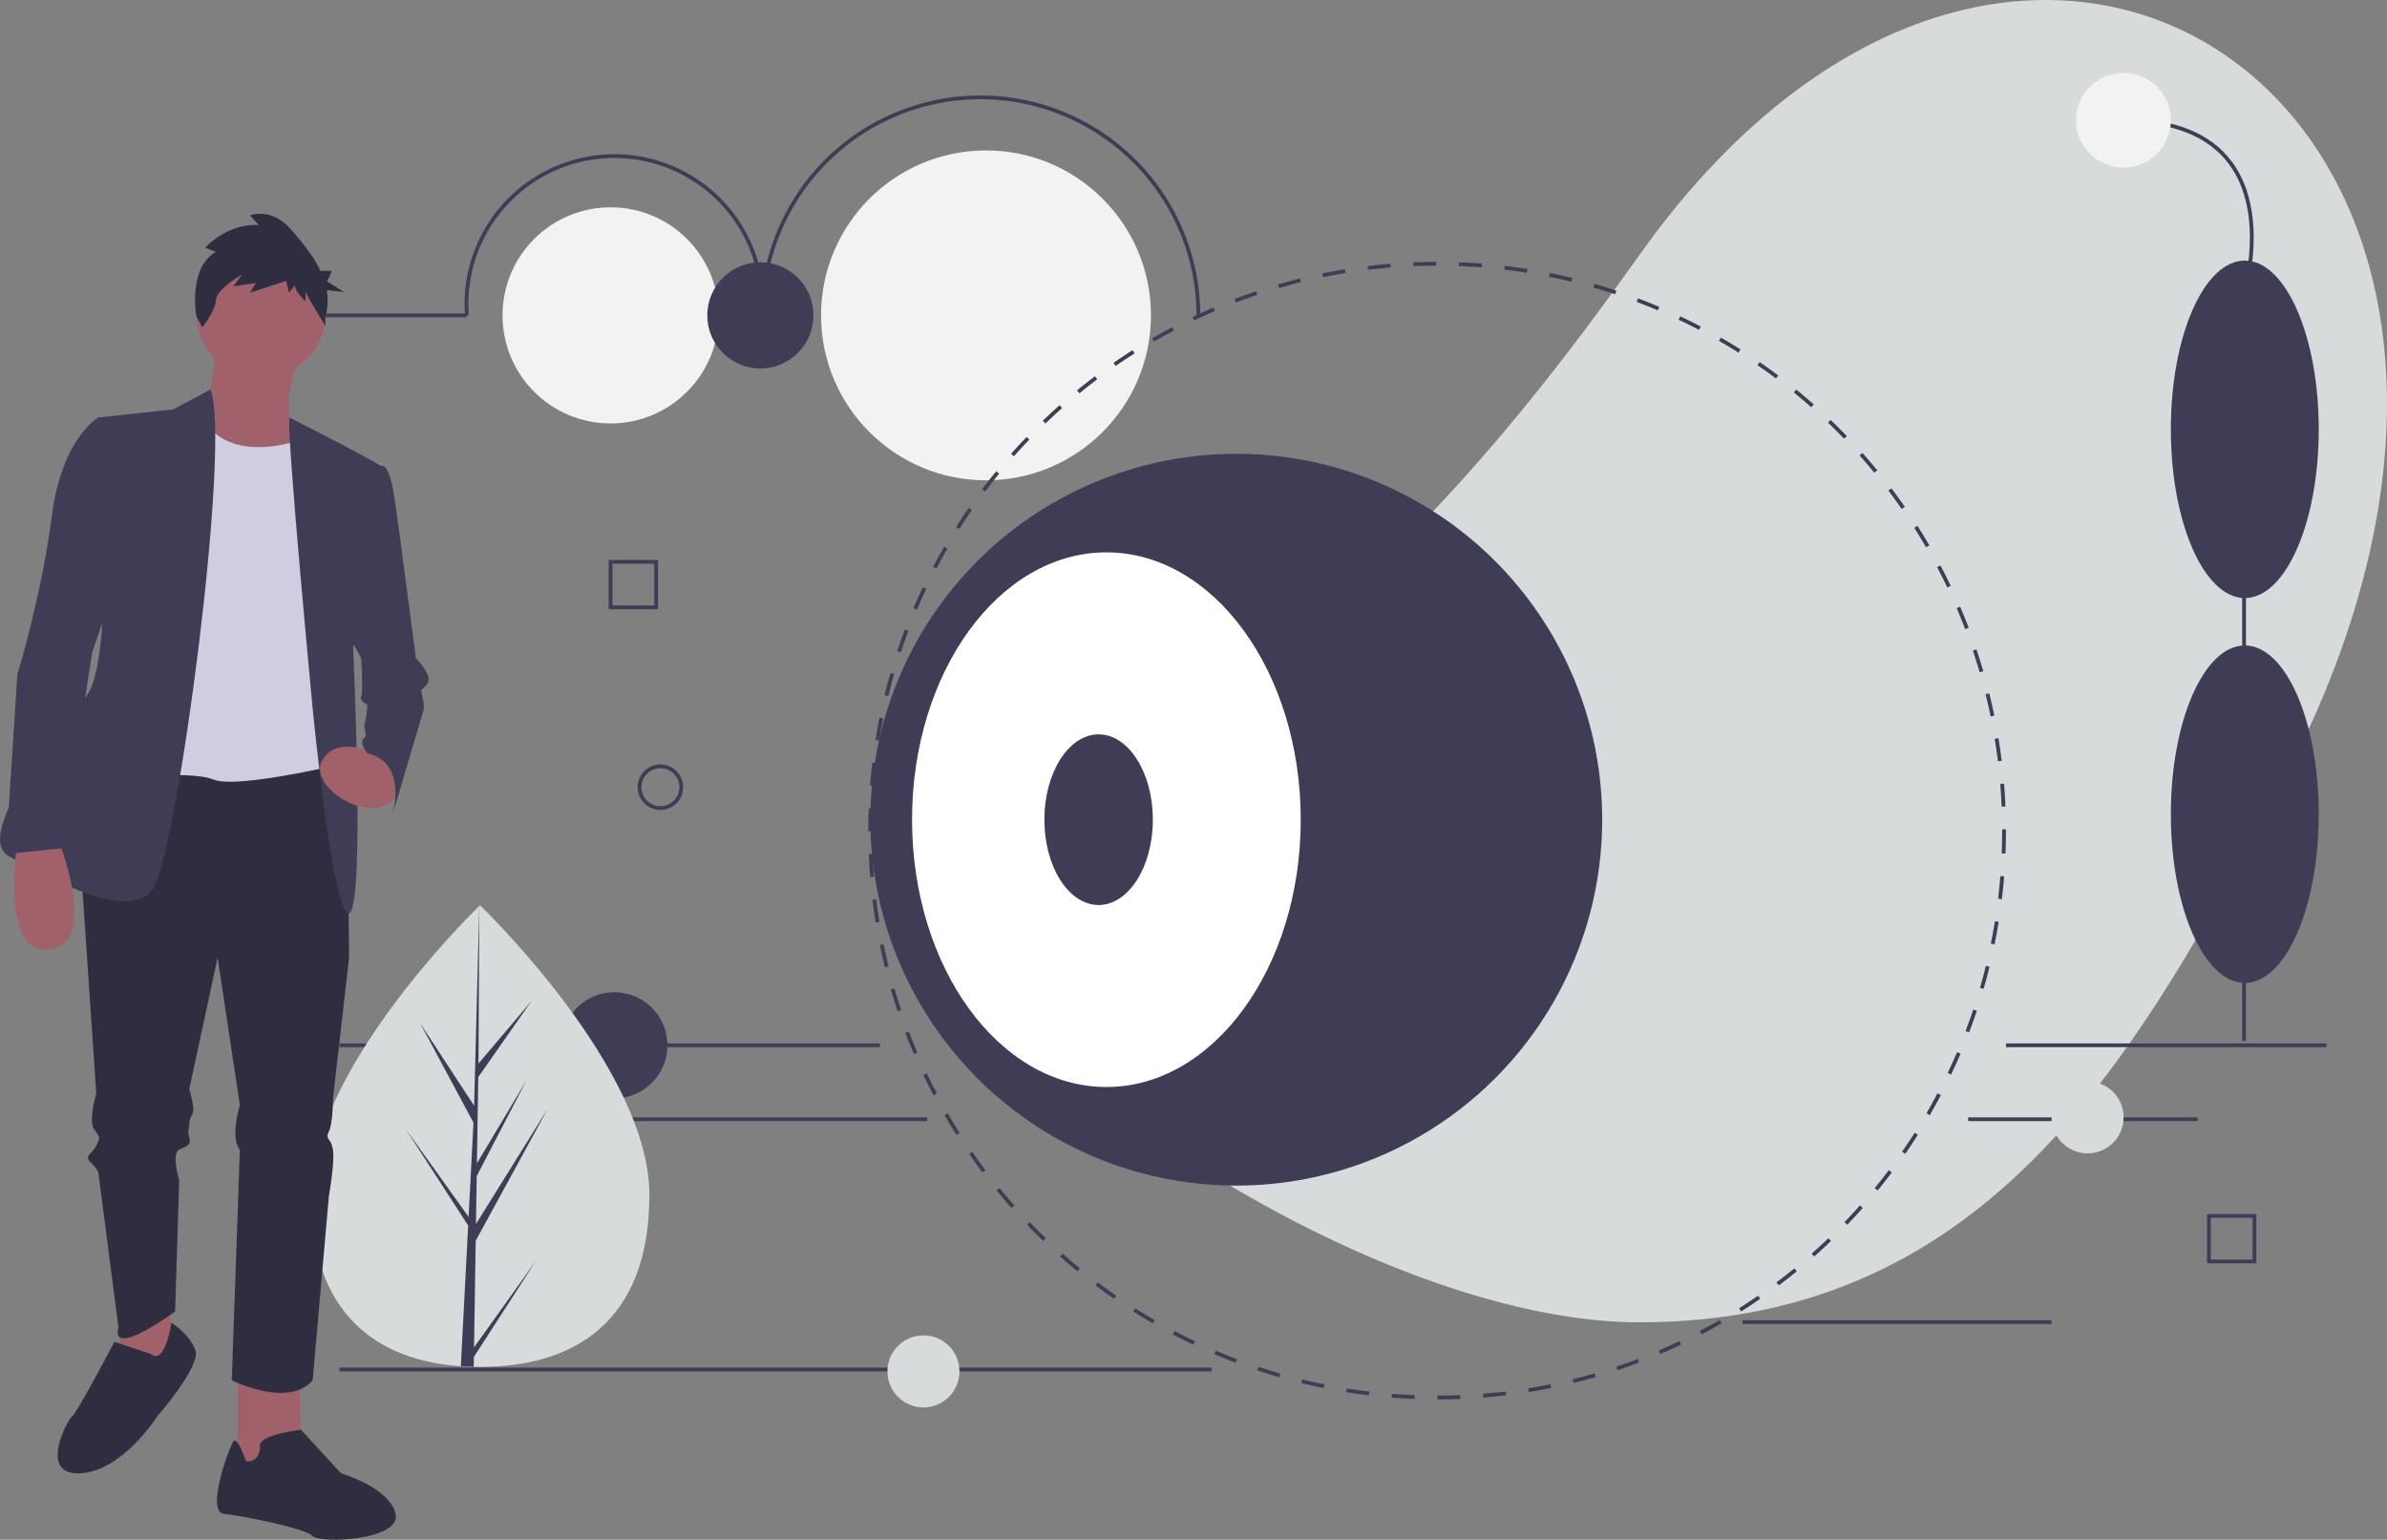<svg data-name="Layer 1" xmlns="http://www.w3.org/2000/svg" width="1180.082" height="761.264" viewBox="0 0 1180.082 761.264"><rect x="0" y="0" width="1180.082" height="761.264" fill="#808080" stroke="none"/><path d="M1126.781 389.922c-68.6 128.557-141.612 263.84-316.3 263.84s-458.267-231.006-316.3-263.84c143.084-33.091 252.656-174.186 316.3-263.84 193.655-272.797 491.89-65.212 316.3 263.84z" fill="#d7dbdc"/><circle cx="301.863" cy="155.922" r="53.429" fill="#f2f2f2"/><circle cx="487.459" cy="155.922" r="81.55" fill="#f2f2f2"/><path d="M710.644 691.878v-1.874a285.49 285.49 0 0011.247-.227l.075 1.872c-3.761.151-7.57.228-11.322.23zm-11.319-.217a285.65 285.65 0 01-11.301-.666l.147-1.87c3.727.295 7.504.518 11.227.663zm33.942-.69l-.15-1.87a279.35 279.35 0 0011.19-1.123l.226 1.862c-3.73.45-7.52.83-11.266 1.13zm-56.51-1.094c-3.738-.447-7.51-.976-11.213-1.57l.297-1.85c3.678.59 7.425 1.114 11.138 1.558zm78.986-1.62l-.3-1.85a279.79 279.79 0 0011.064-2.02l.374 1.836a279.964 279.964 0 01-11.138 2.034zm-101.34-1.97a282.54 282.54 0 01-11.05-2.471l.446-1.822c3.62.887 7.312 1.713 10.976 2.454zm123.526-2.547l-.449-1.82c3.63-.894 7.285-1.872 10.864-2.91l.522 1.802a279.988 279.988 0 01-10.938 2.928zm-145.517-2.84a283.47 283.47 0 01-10.813-3.358l.592-1.78c3.537 1.177 7.15 2.3 10.741 3.336zm167.263-3.46l-.594-1.777a278.056 278.056 0 0010.593-3.78l.666 1.752a278.629 278.629 0 01-10.665 3.806zM610.9 673.737a281.686 281.686 0 01-10.53-4.235l.735-1.725a277.913 277.913 0 0010.46 4.206zm209.91-4.323l-.735-1.725a279.614 279.614 0 0010.227-4.612l.805 1.693a283.42 283.42 0 01-10.296 4.644zm-230.786-4.57a279.445 279.445 0 01-10.147-5.072l.872-1.658a279.015 279.015 0 0010.078 5.037zm251.188-5.131l-.873-1.659a281.75 281.75 0 009.83-5.426l.938 1.622a284.004 284.004 0 01-9.895 5.463zm-271.265-5.418a280.514 280.514 0 01-9.698-5.87l1.003-1.584a280.094 280.094 0 009.633 5.832zm290.831-5.904l-1.003-1.583a280.834 280.834 0 009.367-6.202l1.066 1.541a280.779 280.779 0 01-9.43 6.244zm-309.981-6.222a281.678 281.678 0 01-9.191-6.628l1.127-1.497c2.979 2.24 6.05 4.456 9.13 6.584zm328.586-6.64l-1.128-1.497a280.722 280.722 0 008.845-6.936l1.187 1.452a283.14 283.14 0 01-8.904 6.981zm-346.693-6.98a283.798 283.798 0 01-8.626-7.341l1.243-1.402a282.444 282.444 0 008.57 7.292zm364.216-7.336l-1.243-1.403a283.005 283.005 0 008.265-7.625l1.298 1.353a284.354 284.354 0 01-8.32 7.675zM515.74 613.53a287.657 287.657 0 01-8.008-8.004l1.351-1.3a283.25 283.25 0 007.956 7.95zm397.494-7.997l-1.35-1.3a281.43 281.43 0 007.632-8.264l1.402 1.245a285.107 285.107 0 01-7.684 8.319zm-413.182-8.323a282.916 282.916 0 01-7.34-8.616l1.452-1.186a278.63 278.63 0 007.29 8.557zm428.212-8.618l-1.452-1.186a282.16 282.16 0 006.95-8.853l1.497 1.128a284.807 284.807 0 01-6.995 8.911zm-442.539-8.898c-2.26-3-4.488-6.084-6.623-9.17l1.541-1.067a280.286 280.286 0 006.58 9.11zm456.168-9.2l-1.541-1.066a285.275 285.275 0 006.218-9.387l1.583 1.003c-2.01 3.17-4.116 6.35-6.26 9.45zm-469.04-9.396a283.778 283.778 0 01-5.864-9.668l1.622-.939a282.271 282.271 0 005.825 9.602zm481.178-9.748l-1.622-.94a281.93 281.93 0 005.445-9.86l1.658.872a282.774 282.774 0 01-5.48 9.928zm-492.51-9.814a281.816 281.816 0 01-5.062-10.102l1.692-.806a281.072 281.072 0 005.03 10.035zm503.07-10.257l-1.694-.806a279.623 279.623 0 004.631-10.274l1.725.736a281.885 281.885 0 01-4.663 10.344zM451.81 521.14a279.681 279.681 0 01-4.229-10.47l1.752-.666c1.321 3.47 2.734 6.97 4.2 10.398zm521.686-10.735l-1.753-.664a281.717 281.717 0 003.785-10.623l1.778.593a281.46 281.46 0 01-3.81 10.694zM443.77 500.008a278.58 278.58 0 01-3.377-10.808l1.801-.522a277.853 277.853 0 003.353 10.735zm536.9-11.11l-1.8-.52a278.363 278.363 0 002.903-10.866l1.82.447a279.532 279.532 0 01-2.922 10.939zm-543.21-10.634a282.06 282.06 0 01-2.49-11.045l1.837-.376a279.329 279.329 0 002.472 10.972zm548.61-11.352l-1.837-.374a279.258 279.258 0 002.013-11.064l1.851.299a281.673 281.673 0 01-2.026 11.139zm-553.14-10.83a281.94 281.94 0 01-1.588-11.21l1.86-.226c.451 3.713.982 7.459 1.58 11.135zm556.744-11.524l-1.862-.223c.445-3.711.822-7.476 1.116-11.19l1.87.148c-.298 3.74-.676 7.53-1.124 11.265zm-559.469-10.95a283.956 283.956 0 01-.685-11.303l1.873-.076c.151 3.73.38 7.508.68 11.227zm561.266-11.615l-1.872-.074c.146-3.736.221-7.52.221-11.245v-.622h1.874v.617c0 3.755-.074 7.563-.223 11.324zm-560.313-11.009h-1.875v-.315c0-3.657.071-7.36.212-11.003l1.873.072c-.14 3.62-.21 7.298-.21 10.936zM989.57 398.81c-.155-3.722-.387-7.5-.693-11.226l1.87-.153c.306 3.752.54 7.554.696 11.301zm-557.547-10.3l-1.87-.146c.295-3.754.67-7.544 1.113-11.267l1.862.221c-.44 3.699-.812 7.464-1.105 11.193zm555.713-12.115a278.35 278.35 0 00-1.59-11.133l1.85-.302a280.221 280.221 0 011.6 11.208zM434.681 366.18l-1.85-.297c.593-3.711 1.271-7.46 2.015-11.141l1.837.37a279.235 279.235 0 00-2.002 11.068zm549.426-11.978a279.633 279.633 0 00-2.484-10.969l1.82-.451c.902 3.64 1.743 7.355 2.5 11.043zM439.13 344.136l-1.82-.445c.89-3.649 1.87-7.33 2.91-10.944l1.801.519a278.47 278.47 0 00-2.89 10.87zm539.566-11.762a277.862 277.862 0 00-3.365-10.731l1.778-.597a279.576 279.576 0 013.387 10.803zm-533.345-9.85l-1.78-.592a282.25 282.25 0 013.799-10.699l1.754.663a278.837 278.837 0 00-3.773 10.628zm526.181-11.468a279.536 279.536 0 00-4.211-10.395l1.723-.739c1.472 3.434 2.9 6.954 4.24 10.465zm-518.207-9.622l-1.725-.735a281.363 281.363 0 014.652-10.348l1.693.803a278.739 278.739 0 00-4.62 10.28zm509.366-10.993c-1.605-3.36-3.3-6.735-5.04-10.029l1.657-.875a278.562 278.562 0 015.074 10.096zm-499.713-9.369l-1.66-.87a282.378 282.378 0 015.47-9.934l1.624.937c-1.87 3.24-3.698 6.56-5.434 9.867zm489.23-10.48a281.286 281.286 0 00-5.834-9.597l1.582-1.006a283.548 283.548 0 015.874 9.661zM474.24 261.57l-1.584-1.003a283.298 283.298 0 016.25-9.455l1.542 1.065a281 281 0 00-6.208 9.393zm465.917-9.931a283.005 283.005 0 00-6.59-9.102l1.497-1.13a282.96 282.96 0 016.633 9.163zm-453.129-8.596l-1.498-1.126a286.632 286.632 0 016.985-8.92l1.453 1.186a282.27 282.27 0 00-6.94 8.86zm439.59-9.34a281.4 281.4 0 00-7.3-8.55l1.4-1.245a282.755 282.755 0 017.35 8.607zm-425.363-8.093l-1.403-1.242a284.06 284.06 0 017.674-8.329l1.353 1.298a283.385 283.385 0 00-7.624 8.273zm410.424-8.71a283.894 283.894 0 00-7.964-7.942l1.297-1.354a285.762 285.762 0 018.017 7.995zm-394.853-7.522l-1.3-1.351a285.277 285.277 0 018.312-7.685l1.245 1.402a283.334 283.334 0 00-8.257 7.634zm378.613-8.04a282.174 282.174 0 00-8.578-7.282l1.185-1.454a283.516 283.516 0 018.634 7.332zm-361.802-6.89l-1.188-1.45a282.416 282.416 0 018.896-6.991l1.129 1.496a280.702 280.702 0 00-8.837 6.945zm344.359-7.327a282.376 282.376 0 00-9.136-6.575l1.063-1.543a284.804 284.804 0 019.199 6.619zm-326.415-6.203l-1.068-1.541a282.46 282.46 0 019.423-6.254l1.005 1.583a279.416 279.416 0 00-9.36 6.212zm307.882-6.576a280.101 280.101 0 00-9.64-5.82l.937-1.624a284.17 284.17 0 019.705 5.86zm-288.922-5.465l-.94-1.622a283.421 283.421 0 019.888-5.473l.875 1.658a280.471 280.471 0 00-9.823 5.437zm269.413-5.785a280.17 280.17 0 00-10.084-5.026l.802-1.694a280.154 280.154 0 0110.151 5.06zm-249.559-4.686l-.807-1.693a282.996 282.996 0 0110.292-4.655l.738 1.723a279.6 279.6 0 00-10.223 4.625zm229.192-4.955a279 279 0 00-10.464-4.195l.662-1.754c3.522 1.33 7.067 2.75 10.535 4.224zm-208.572-3.876l-.667-1.752a280.074 280.074 0 0110.66-3.818l.595 1.778a278.395 278.395 0 00-10.588 3.792zm187.477-4.087a278.553 278.553 0 00-10.745-3.323l.519-1.802a280.56 280.56 0 0110.816 3.346zm-166.155-3.065l-.523-1.8a280.07 280.07 0 0110.934-2.942l.45 1.82c-3.625.897-7.28 1.88-10.86 2.922zm144.54-3.143a277.415 277.415 0 00-10.979-2.441l.37-1.838c3.69.742 7.409 1.57 11.053 2.458zm-122.71-2.256l-.375-1.837c3.675-.752 7.422-1.44 11.136-2.046l.302 1.85c-3.69.602-7.412 1.286-11.062 2.033zm100.663-2.18a280.435 280.435 0 00-11.14-1.548l.22-1.862c3.73.442 7.504.966 11.215 1.558zm-78.466-1.438l-.227-1.86c3.729-.455 7.519-.84 11.263-1.143l.152 1.868c-3.72.302-7.484.684-11.188 1.135zm56.134-1.208a282.9 282.9 0 00-11.228-.65l.07-1.874c3.76.143 7.562.363 11.303.654zm-33.719-.614l-.077-1.873a288.25 288.25 0 0111.32-.243l.003 1.875c-3.738.007-7.522.088-11.246.24zM167.822 515.866h267.145v1.875H167.822zm823.932 0h158.412v1.875H991.754zM239.06 552.422H458.4v1.875H239.06zm733.947 0h113.42v1.875h-113.42zM861.462 652.719h152.788v1.875H861.462zm-693.64 23.434h431.182v1.875H167.822zm-63.74-521.168h126.543v1.875H104.082z" fill="#3f3d56"/><path d="M229.902 155.977a75.376 75.376 0 01-.215-5.679 74.05 74.05 0 01148.102 0h-1.875a72.176 72.176 0 00-144.352 0c0 1.846.07 3.709.209 5.538z" fill="#3f3d56"/><path d="M593.38 155.922h-1.875a106.858 106.858 0 00-213.716 0h-1.875a108.733 108.733 0 01217.466 0z" fill="#3f3d56"/><circle cx="303.738" cy="516.803" r="26.246" fill="#3f3d56"/><circle cx="375.914" cy="155.922" r="26.246" fill="#3f3d56"/><circle cx="456.526" cy="678.028" r="17.81" fill="#d7dbdc"/><circle cx="1032.06" cy="552.422" r="17.81" fill="#d7dbdc"/><circle cx="611.189" cy="405.258" r="180.909" fill="#3f3d56"/><ellipse cx="546.981" cy="405.258" rx="96.079" ry="132.167" fill="#fff"/><ellipse cx="543.131" cy="405.258" rx="26.814" ry="42.181" fill="#3f3d56"/><path fill="#3f3d56" d="M1108.481 179.451h1.875v335.244h-1.875z"/><ellipse cx="1109.78" cy="402.541" rx="36.557" ry="83.424" fill="#3f3d56"/><ellipse cx="1109.78" cy="212.258" rx="36.557" ry="83.424" fill="#3f3d56"/><path d="M1110.678 144.1l-1.796-.538c.114-.379 11.135-38.147-6.962-62.46-10.22-13.732-27.76-20.695-52.13-20.695v-1.874c24.999 0 43.046 7.219 53.64 21.457 18.656 25.075 7.365 63.723 7.248 64.11z" fill="#3f3d56"/><circle cx="1049.79" cy="59.47" r="23.434" fill="#f2f2f2"/><path d="M326.494 400.446a11.248 11.248 0 1111.248-11.248 11.26 11.26 0 01-11.248 11.248zm0-20.622a9.374 9.374 0 109.373 9.374 9.384 9.384 0 00-9.373-9.374zm788.991 244.774h-24.372v-24.37h24.372zm-22.497-1.874h20.622v-20.622h-20.622zM325.297 301.212h-24.371v-24.371h24.37zm-22.497-1.875h20.622v-20.621H302.8z" fill="#3f3d56"/><path d="M321.047 590.74c.031 63.031-37.43 85.055-83.648 85.077q-1.61 0-3.206-.034-3.213-.068-6.359-.29c-41.716-2.933-74.139-26.053-74.167-84.671-.03-60.663 77.465-137.257 83.277-142.92.005 0 .005 0 .01-.005.22-.216.334-.324.334-.324s83.729 80.142 83.76 143.167z" fill="#d7dbdc"/><path d="M234.348 666.177l30.588-42.782-30.663 47.477-.08 4.91q-3.213-.067-6.359-.29l3.267-63.057-.026-.488.057-.093.31-5.958-30.786-47.566 30.876 43.102.078 1.263 2.468-47.643-26.359-49.154 26.679 40.782 2.546-98.778.01-.329v.324l-.394 77.896 26.197-30.893-26.307 37.602-.672 42.66 24.466-40.951-24.56 47.222-.374 23.721 35.507-57.002-35.642 65.277z" fill="#3f3d56"/><path fill="#a0616a" d="M59.582 646.419l-1 33h16l14-13-8-26-21 6zm58 28v58l32-5-2-53h-30z"/><path d="M39.582 422.419l8 118s-4 14-1 18 3 4 1 8-6 5-3 8a22.198 22.198 0 014 5l10 77s-6 16 28-8l2-65s-4-13 0-15 6-2 5-6 0-4 0-7 2-4 2-7-2-10-2-10l14-65 11 73s-5 16 0 22l-4 114s28 14 40 0l8-91s3-17 2-23-4-5-2-9 2-16 2-16l8-70-1-102h-127z" fill="#2f2e41"/><path d="M74.582 669.419l-18-6s-19 36-21 37-17 29 4 28 38-28 38-28 22-25 19-33-11.83-13.45-11.83-13.45-3.17 21.45-10.17 15.45zm47 53s-4-12-6-10-14 35-5 36 40 7 44 11 44 2 41-11-27-20-27-20l-19.775-21.54s-22.225 2.54-20.225 8.54c0 0 0 8-7 7z" fill="#2f2e41"/><circle cx="129.082" cy="154.919" r="32" fill="#a0616a"/><path d="M106.582 170.419s-1 32-10 40 24 34 52 18c0 0-13-28 0-51z" fill="#a0616a"/><path d="M150.582 218.419h-5.408S112.03 229.583 99.806 206l-18.224.418-31 179s43-5 55 0 69-9 69-9z" fill="#d0cde1"/><circle cx="91.082" cy="337.919" r="3" fill="none" stroke="#3f3d56" stroke-miterlimit="10"/><circle cx="82.082" cy="375.919" r="3" fill="none" stroke="#3f3d56" stroke-miterlimit="10"/><path d="M106.727 124.56l-5.303-2.123s11.089-12.208 26.516-11.147l-4.339-4.777s10.607-4.246 20.25 6.9c5.068 5.86 10.932 12.747 14.588 20.506h5.68l-2.37 5.219 8.296 5.22-8.516-.938a28.88 28.88 0 01-.805 13.517l.228 4.126s-9.87-15.272-9.87-17.395v5.307s-5.304-4.777-5.304-7.961l-2.892 3.715-1.447-5.838-17.838 5.838 2.893-4.777-11.089 1.593 4.34-5.839s-12.536 6.9-13.018 12.739-6.75 13.27-6.75 13.27l-2.892-5.309s-4.339-23.885 9.642-31.846z" fill="#2f2e41"/><path d="M104.053 192.571l-18.471 9.848-37 4s10 123-7 139c0 0-58 67-37 78s59 33 71 16 38.941-220.695 28.47-246.848zm39.009 13.848s45.52 23 46.52 25-15 89-15 89 6 129-2 131-18-101-18-101-13.04-137-11.52-144z" fill="#3f3d56"/><path d="M8.582 416.419s-9 56 16 53 4-55 4-55zm179-43s-20.87-11.31-28.435 2.845 31.435 37.155 39.435 12.155c0 0-3-17-11-15z" fill="#a0616a"/><path d="M181.582 230.419h8s3 1 5 13 11 82 11 82 8 8 6 12-4 2-3 6a31.967 31.967 0 011 7l-16 54s9-27-12-32c0 0-4-5-2-7s1-3 1-4-1-1 0-5a37.463 37.463 0 001-8s-4-2-3-4 0-19 0-19l-14-25zm-128-21l-5-3s-18 10-23 49-17 78-17 78L2.86 422.244l27.72-2.825 15-97 17-49z" fill="#3f3d56"/></svg>